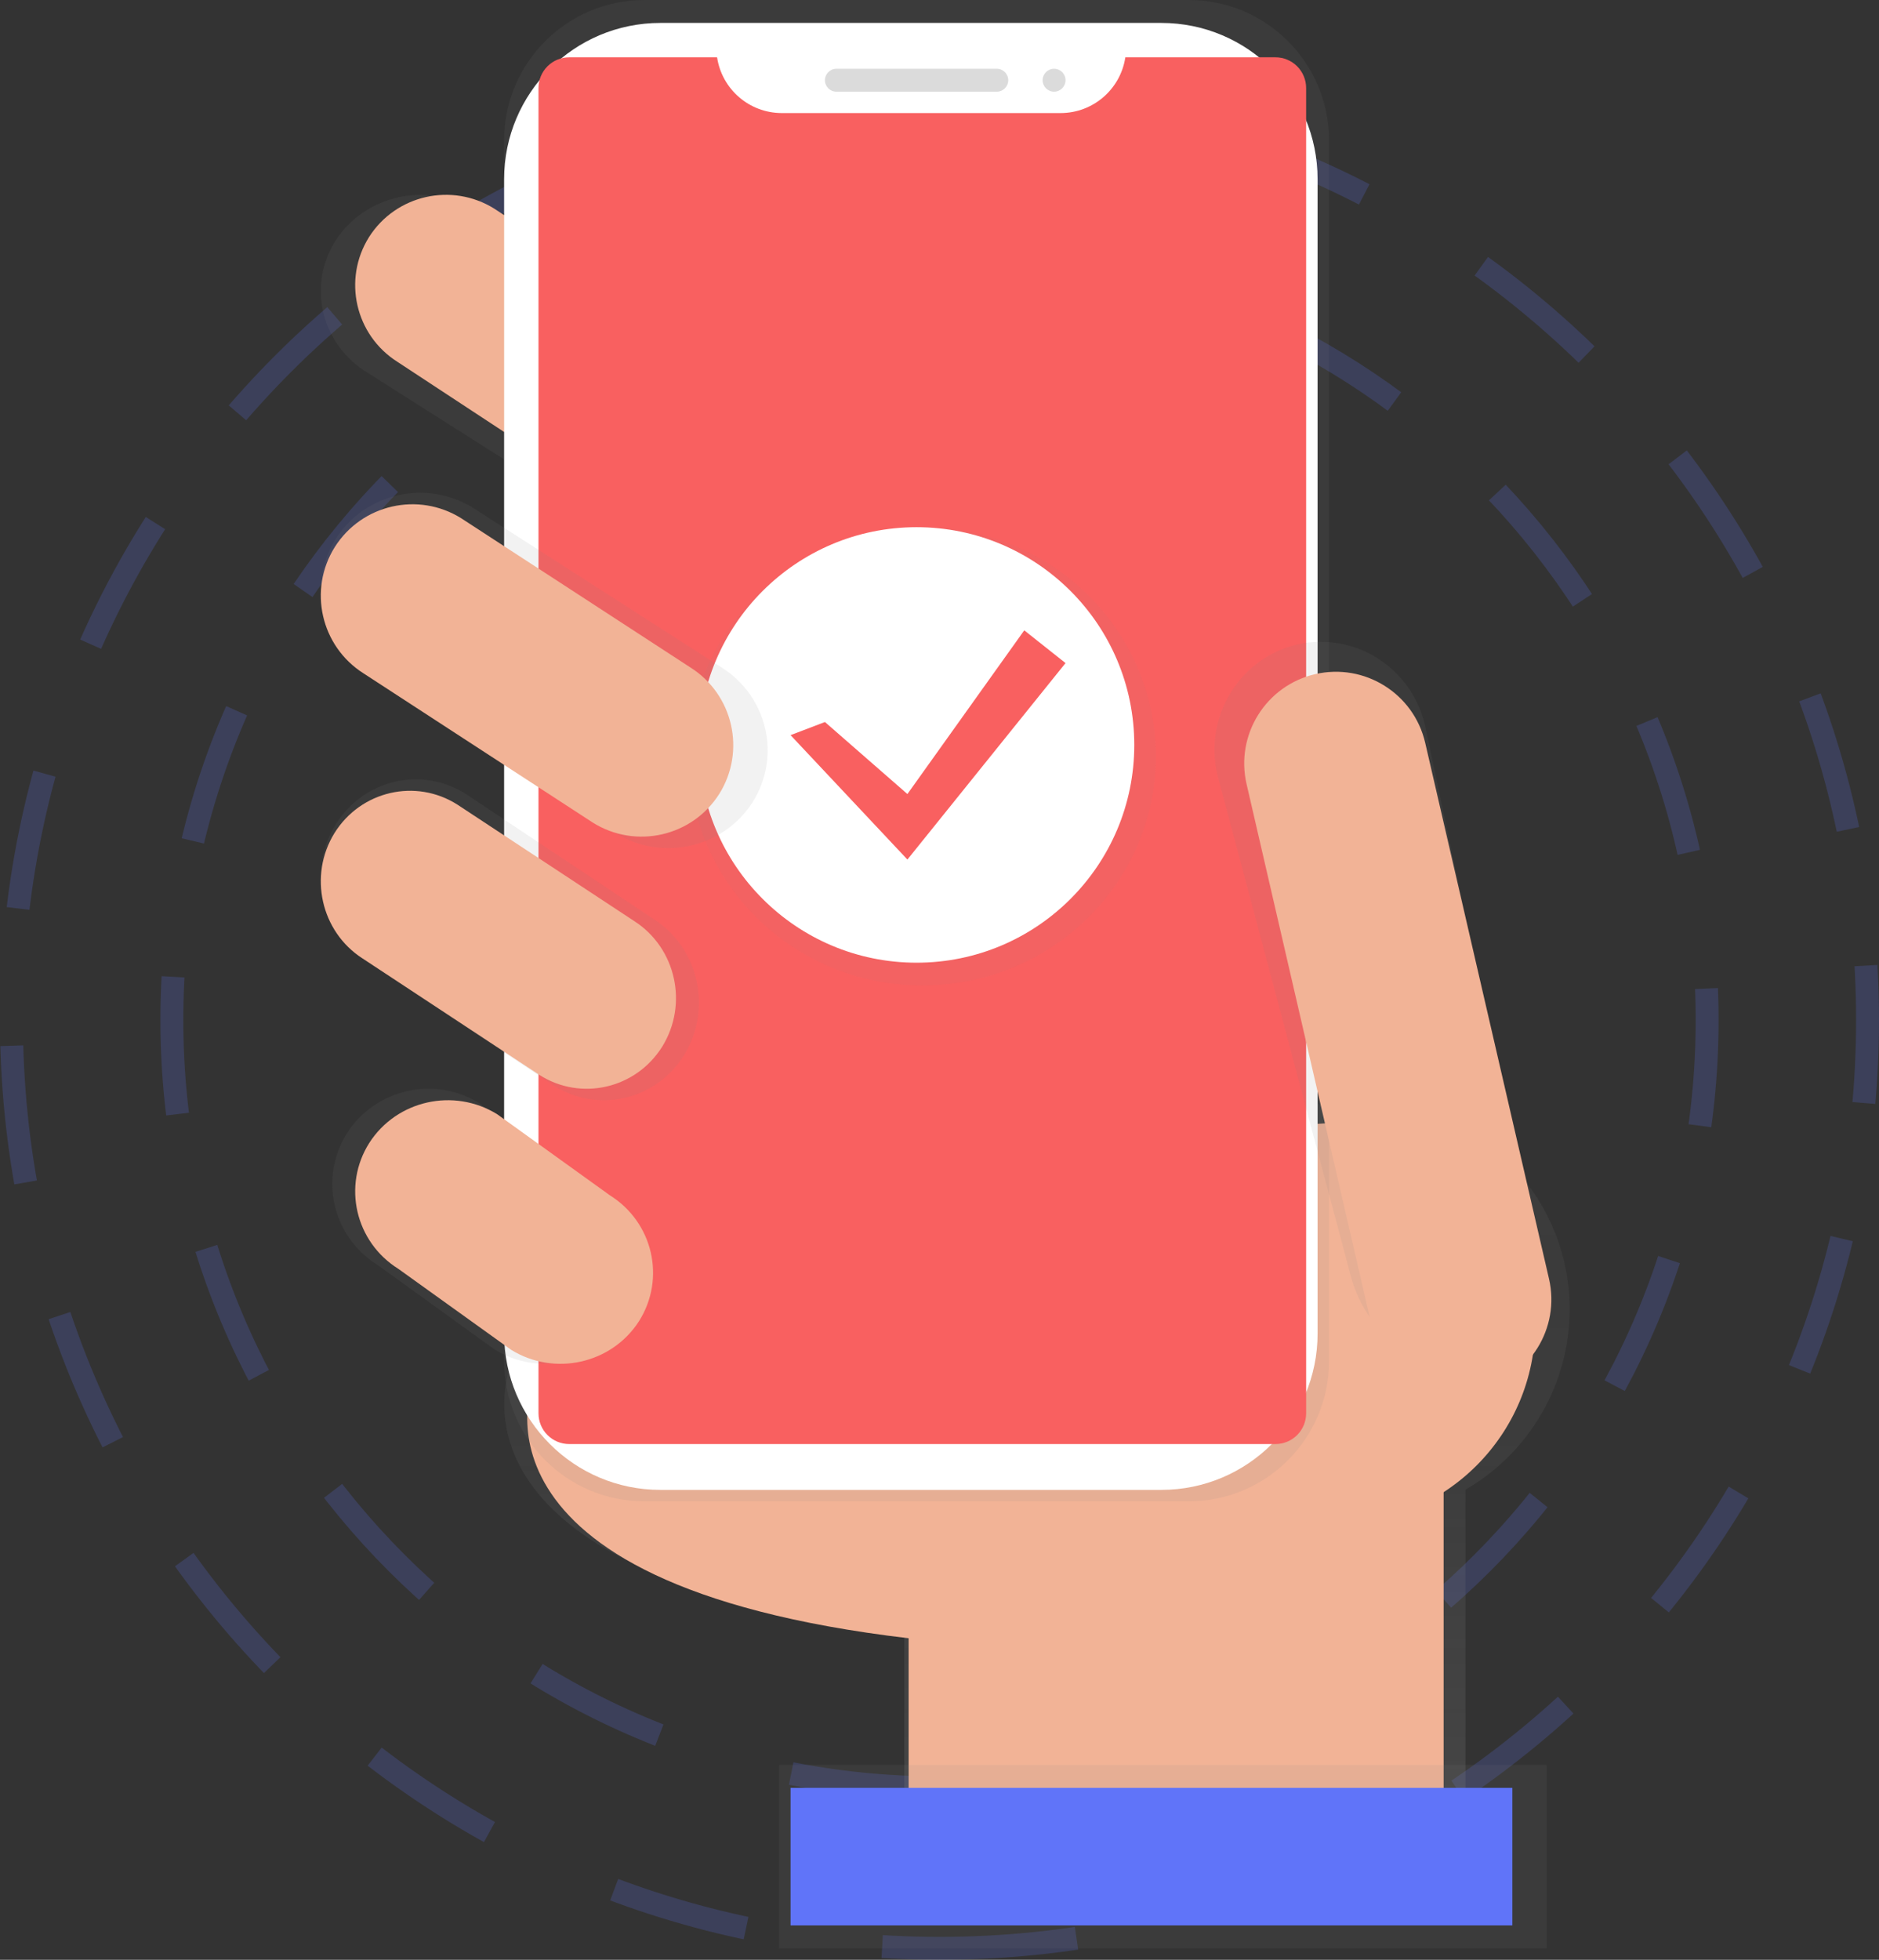 <svg width="164" height="171" viewBox="0 0 164 171" fill="none" xmlns="http://www.w3.org/2000/svg">
  <rect x="0" y="0" width="164" height="171" fill="#333333" stroke="none"/>
  <path opacity="0.2" fill-rule="evenodd" clip-rule="evenodd" d="M82 156C119.003 156 149 126.003 149 89C149 51.997 119.003 22 82 22C44.997 22 15 51.997 15 89C15 126.003 44.997 156 82 156Z" stroke="#6074F9" stroke-width="2" stroke-dasharray="12"/>
  <path opacity="0.2" fill-rule="evenodd" clip-rule="evenodd" d="M82 170C126.735 170 163 133.735 163 89C163 44.265 126.735 8 82 8C37.265 8 1 44.265 1 89C1 133.735 37.265 170 82 170Z" stroke="#6074F9" stroke-width="2" stroke-dasharray="12"/>
  <path d="M137 114.258C137.002 104.838 129.78 96.963 120.328 96.081C110.876 95.199 102.301 101.6 100.533 110.855L44 109.333L44.621 118.971C44.621 118.971 36.559 137.428 78.927 142.345V161H127.906V129.984C133.534 126.714 136.995 120.729 137 114.258Z" fill="url(#paint0_linear)"/>
  <path d="M46.6 120.325C46.6 120.325 38.915 138.181 79.305 142.945V161H126V113.184L46 111L46.6 120.325Z" fill="#F2B396"/>
  <path d="M69.667 46.078C67.085 49.998 61.699 51.176 57.61 48.714L32.076 32.521C28.002 30.037 26.778 24.853 29.336 20.918C31.917 17.003 37.297 15.826 41.383 18.282L66.918 34.475C70.995 36.956 72.223 42.141 69.667 46.078Z" fill="url(#paint1_linear)"/>
  <path d="M68.786 44.317C66.445 47.998 61.562 49.104 57.855 46.793L34.695 31.577C31.002 29.244 29.892 24.377 32.211 20.683C34.552 17.002 39.436 15.896 43.142 18.207L66.297 33.414C69.998 35.746 71.11 40.62 68.786 44.317Z" fill="#F2B396"/>
  <path d="M116.5 133C126.165 133 134 125.165 134 115.5C134 105.835 126.165 98 116.5 98C106.835 98 99 105.835 99 115.5C99 125.165 106.835 133 116.5 133Z" fill="#F2B396"/>
  <path d="M44 12.25C44 5.485 49.484 0 56.25 0H103.75C110.515 0 116 5.485 116 12.25V118.75C116 125.515 110.515 131 103.75 131H56.25C49.484 131 44 125.515 44 118.75V12.25Z" fill="url(#paint2_linear)"/>
  <path d="M44 15.64C44 8.107 50.107 2 57.64 2H101.36C108.893 2 115 8.107 115 15.64V116.36C115 123.893 108.893 130 101.36 130H57.64C50.107 130 44 123.893 44 116.36V15.64Z" fill="white"/>
  <path d="M98.22 5C97.798 7.792 95.404 9.858 92.583 9.866H68.222C65.401 9.857 63.008 7.791 62.587 5H49.68C48.97 4.999 48.288 5.281 47.785 5.784C47.282 6.287 47 6.968 47 7.679V123.318C46.999 124.029 47.281 124.711 47.784 125.214C48.286 125.717 48.967 126 49.678 126H111.32C112.03 126.001 112.712 125.719 113.215 125.216C113.718 124.713 114 124.032 114 123.321V7.682C114.001 6.971 113.719 6.289 113.216 5.786C112.714 5.283 112.033 5 111.322 5H98.22Z" fill="#F96060"/>
  <path d="M72 7C72 6.448 72.448 6 73 6H87C87.552 6 88 6.448 88 7C88 7.552 87.552 8 87 8H73C72.448 8 72 7.552 72 7Z" fill="#DBDBDB"/>
  <path d="M92 8C92.552 8 93 7.552 93 7C93 6.448 92.552 6 92 6C91.448 6 91 6.448 91 7C91 7.552 91.448 8 92 8Z" fill="#DBDBDB"/>
  <path d="M127.267 117.764C122.278 118.932 118.853 115.64 117.7 110.595L106.235 67.533C105.095 62.469 108.21 57.423 113.21 56.238C118.216 55.084 123.204 58.236 124.376 63.293L133.731 107.467C134.885 112.514 132.254 116.597 127.267 117.764Z" fill="url(#paint3_linear)"/>
  <path d="M108.802 68.417C107.808 64.112 110.491 59.816 114.796 58.821C119.101 57.827 123.397 60.51 124.392 64.815L135.198 111.583C136.192 115.888 133.509 120.184 129.204 121.179C124.899 122.173 120.603 119.49 119.608 115.185L108.802 68.417Z" fill="#F2B396"/>
  <path d="M68 154H135V170H68V154Z" fill="url(#paint4_linear)"/>
  <path d="M69 156H132V168H69V156Z" fill="#6074F9"/>
  <path d="M59.733 92.021C57.286 95.998 52.178 97.193 48.301 94.696L31.865 83.748C28.002 81.229 26.841 75.97 29.267 71.979C31.714 68.002 36.822 66.807 40.699 69.304L57.135 80.252C60.998 82.771 62.159 88.03 59.733 92.021Z" fill="url(#paint5_linear)"/>
  <path d="M54.718 115.121C52.239 118.997 47.064 120.163 43.137 117.729L32.916 110.348C29.003 107.893 27.826 102.768 30.283 98.879C32.762 95.002 37.937 93.837 41.864 96.271L52.085 103.654C55.997 106.109 57.173 111.232 54.718 115.121Z" fill="url(#paint6_linear)"/>
  <g opacity="0.5">
    <path d="M80.504 85.984C91.756 85.984 100.878 77.036 100.878 65.998C100.878 54.959 91.756 46.011 80.504 46.011C69.253 46.011 60.131 54.959 60.131 65.998C60.131 77.036 69.253 85.984 80.504 85.984Z" fill="url(#paint7_linear)"/>
  </g>
  <path d="M80 84C90.493 84 99 75.493 99 65C99 54.507 90.493 46 80 46C69.507 46 61 54.507 61 65C61 75.493 69.507 84 80 84Z" fill="white"/>
  <path d="M79.199 69.284L89.398 55L93 57.858L79.199 75L69 64.144L72.001 62.999L79.199 69.284Z" fill="#F96060"/>
  <path d="M55.771 115.282C53.383 118.998 48.399 120.114 44.617 117.781L34.771 110.715C31.002 108.36 29.87 103.447 32.236 99.718C34.624 96.002 39.607 94.885 43.39 97.219L53.234 104.299C56.995 106.652 58.127 111.555 55.771 115.282Z" fill="#F2B396"/>
  <path d="M57.81 91.306C55.511 94.998 50.712 96.108 47.071 93.789L31.631 83.622C28.002 81.282 26.912 76.4 29.19 72.694C31.489 69.002 36.288 67.892 39.929 70.211L55.37 80.378C58.998 82.718 60.088 87.6 57.81 91.306Z" fill="#F2B396"/>
  <path d="M65.675 70.015C63.115 73.998 57.775 75.195 53.721 72.694L32.041 58.774C28.002 56.249 26.789 50.982 29.325 46.985C31.885 43.002 37.225 41.806 41.279 44.306L62.959 58.226C66.998 60.751 68.211 66.018 65.675 70.015Z" fill="url(#paint8_linear)"/>
  <path d="M62.778 69.272C60.415 72.998 55.486 74.118 51.744 71.778L31.73 58.755C28.002 56.394 26.882 51.467 29.223 47.728C31.585 44.002 36.515 42.883 40.257 45.222L60.268 58.245C63.997 60.605 65.118 65.532 62.778 69.272Z" fill="#F2B396"/>
  <defs>
    <linearGradient id="paint0_linear" x1="137.009" y1="161.011" x2="137.009" y2="96.003" gradientUnits="userSpaceOnUse">
      <stop stop-color="#808080" stop-opacity="0.25"/>
      <stop offset="0.54" stop-color="#808080" stop-opacity="0.12"/>
      <stop offset="1" stop-color="#808080" stop-opacity="0.1"/>
    </linearGradient>
    <linearGradient id="paint1_linear" x1="22904.4" y1="9746.39" x2="22904.4" y2="4818.17" gradientUnits="userSpaceOnUse">
      <stop stop-color="#808080" stop-opacity="0.25"/>
      <stop offset="0.54" stop-color="#808080" stop-opacity="0.12"/>
      <stop offset="1" stop-color="#808080" stop-opacity="0.1"/>
    </linearGradient>
    <linearGradient id="paint2_linear" x1="63584" y1="85697.6" x2="63584" y2="9460.82" gradientUnits="userSpaceOnUse">
      <stop stop-color="#808080" stop-opacity="0.25"/>
      <stop offset="0.54" stop-color="#808080" stop-opacity="0.12"/>
      <stop offset="1" stop-color="#808080" stop-opacity="0.1"/>
    </linearGradient>
    <linearGradient id="paint3_linear" x1="25600.3" y1="37250.4" x2="25600.3" y2="20060.3" gradientUnits="userSpaceOnUse">
      <stop stop-color="#808080" stop-opacity="0.25"/>
      <stop offset="0.54" stop-color="#808080" stop-opacity="0.12"/>
      <stop offset="1" stop-color="#808080" stop-opacity="0.1"/>
    </linearGradient>
    <linearGradient id="paint4_linear" x1="48203.5" y1="13391.8" x2="48203.5" y2="12287.8" gradientUnits="userSpaceOnUse">
      <stop stop-color="#808080" stop-opacity="0.25"/>
      <stop offset="0.54" stop-color="#808080" stop-opacity="0.12"/>
      <stop offset="1" stop-color="#808080" stop-opacity="0.1"/>
    </linearGradient>
    <linearGradient id="paint5_linear" x1="16348.8" y1="14101.3" x2="16348.8" y2="10646.1" gradientUnits="userSpaceOnUse">
      <stop stop-color="#808080" stop-opacity="0.25"/>
      <stop offset="0.54" stop-color="#808080" stop-opacity="0.12"/>
      <stop offset="1" stop-color="#808080" stop-opacity="0.1"/>
    </linearGradient>
    <linearGradient id="paint6_linear" x1="13065.5" y1="14578.5" x2="13065.5" y2="11949.8" gradientUnits="userSpaceOnUse">
      <stop stop-color="#808080" stop-opacity="0.25"/>
      <stop offset="0.54" stop-color="#808080" stop-opacity="0.12"/>
      <stop offset="1" stop-color="#808080" stop-opacity="0.1"/>
    </linearGradient>
    <linearGradient id="paint7_linear" x1="18088.9" y1="15273.1" x2="18088.9" y2="8082.25" gradientUnits="userSpaceOnUse">
      <stop stop-color="#808080" stop-opacity="0.25"/>
      <stop offset="0.54" stop-color="#808080" stop-opacity="0.12"/>
      <stop offset="1" stop-color="#808080" stop-opacity="0.1"/>
    </linearGradient>
    <linearGradient id="paint8_linear" x1="19940" y1="12432.2" x2="19940" y2="8184.22" gradientUnits="userSpaceOnUse">
      <stop stop-color="#808080" stop-opacity="0.25"/>
      <stop offset="0.54" stop-color="#808080" stop-opacity="0.12"/>
      <stop offset="1" stop-color="#808080" stop-opacity="0.1"/>
    </linearGradient>
  </defs>
</svg>
